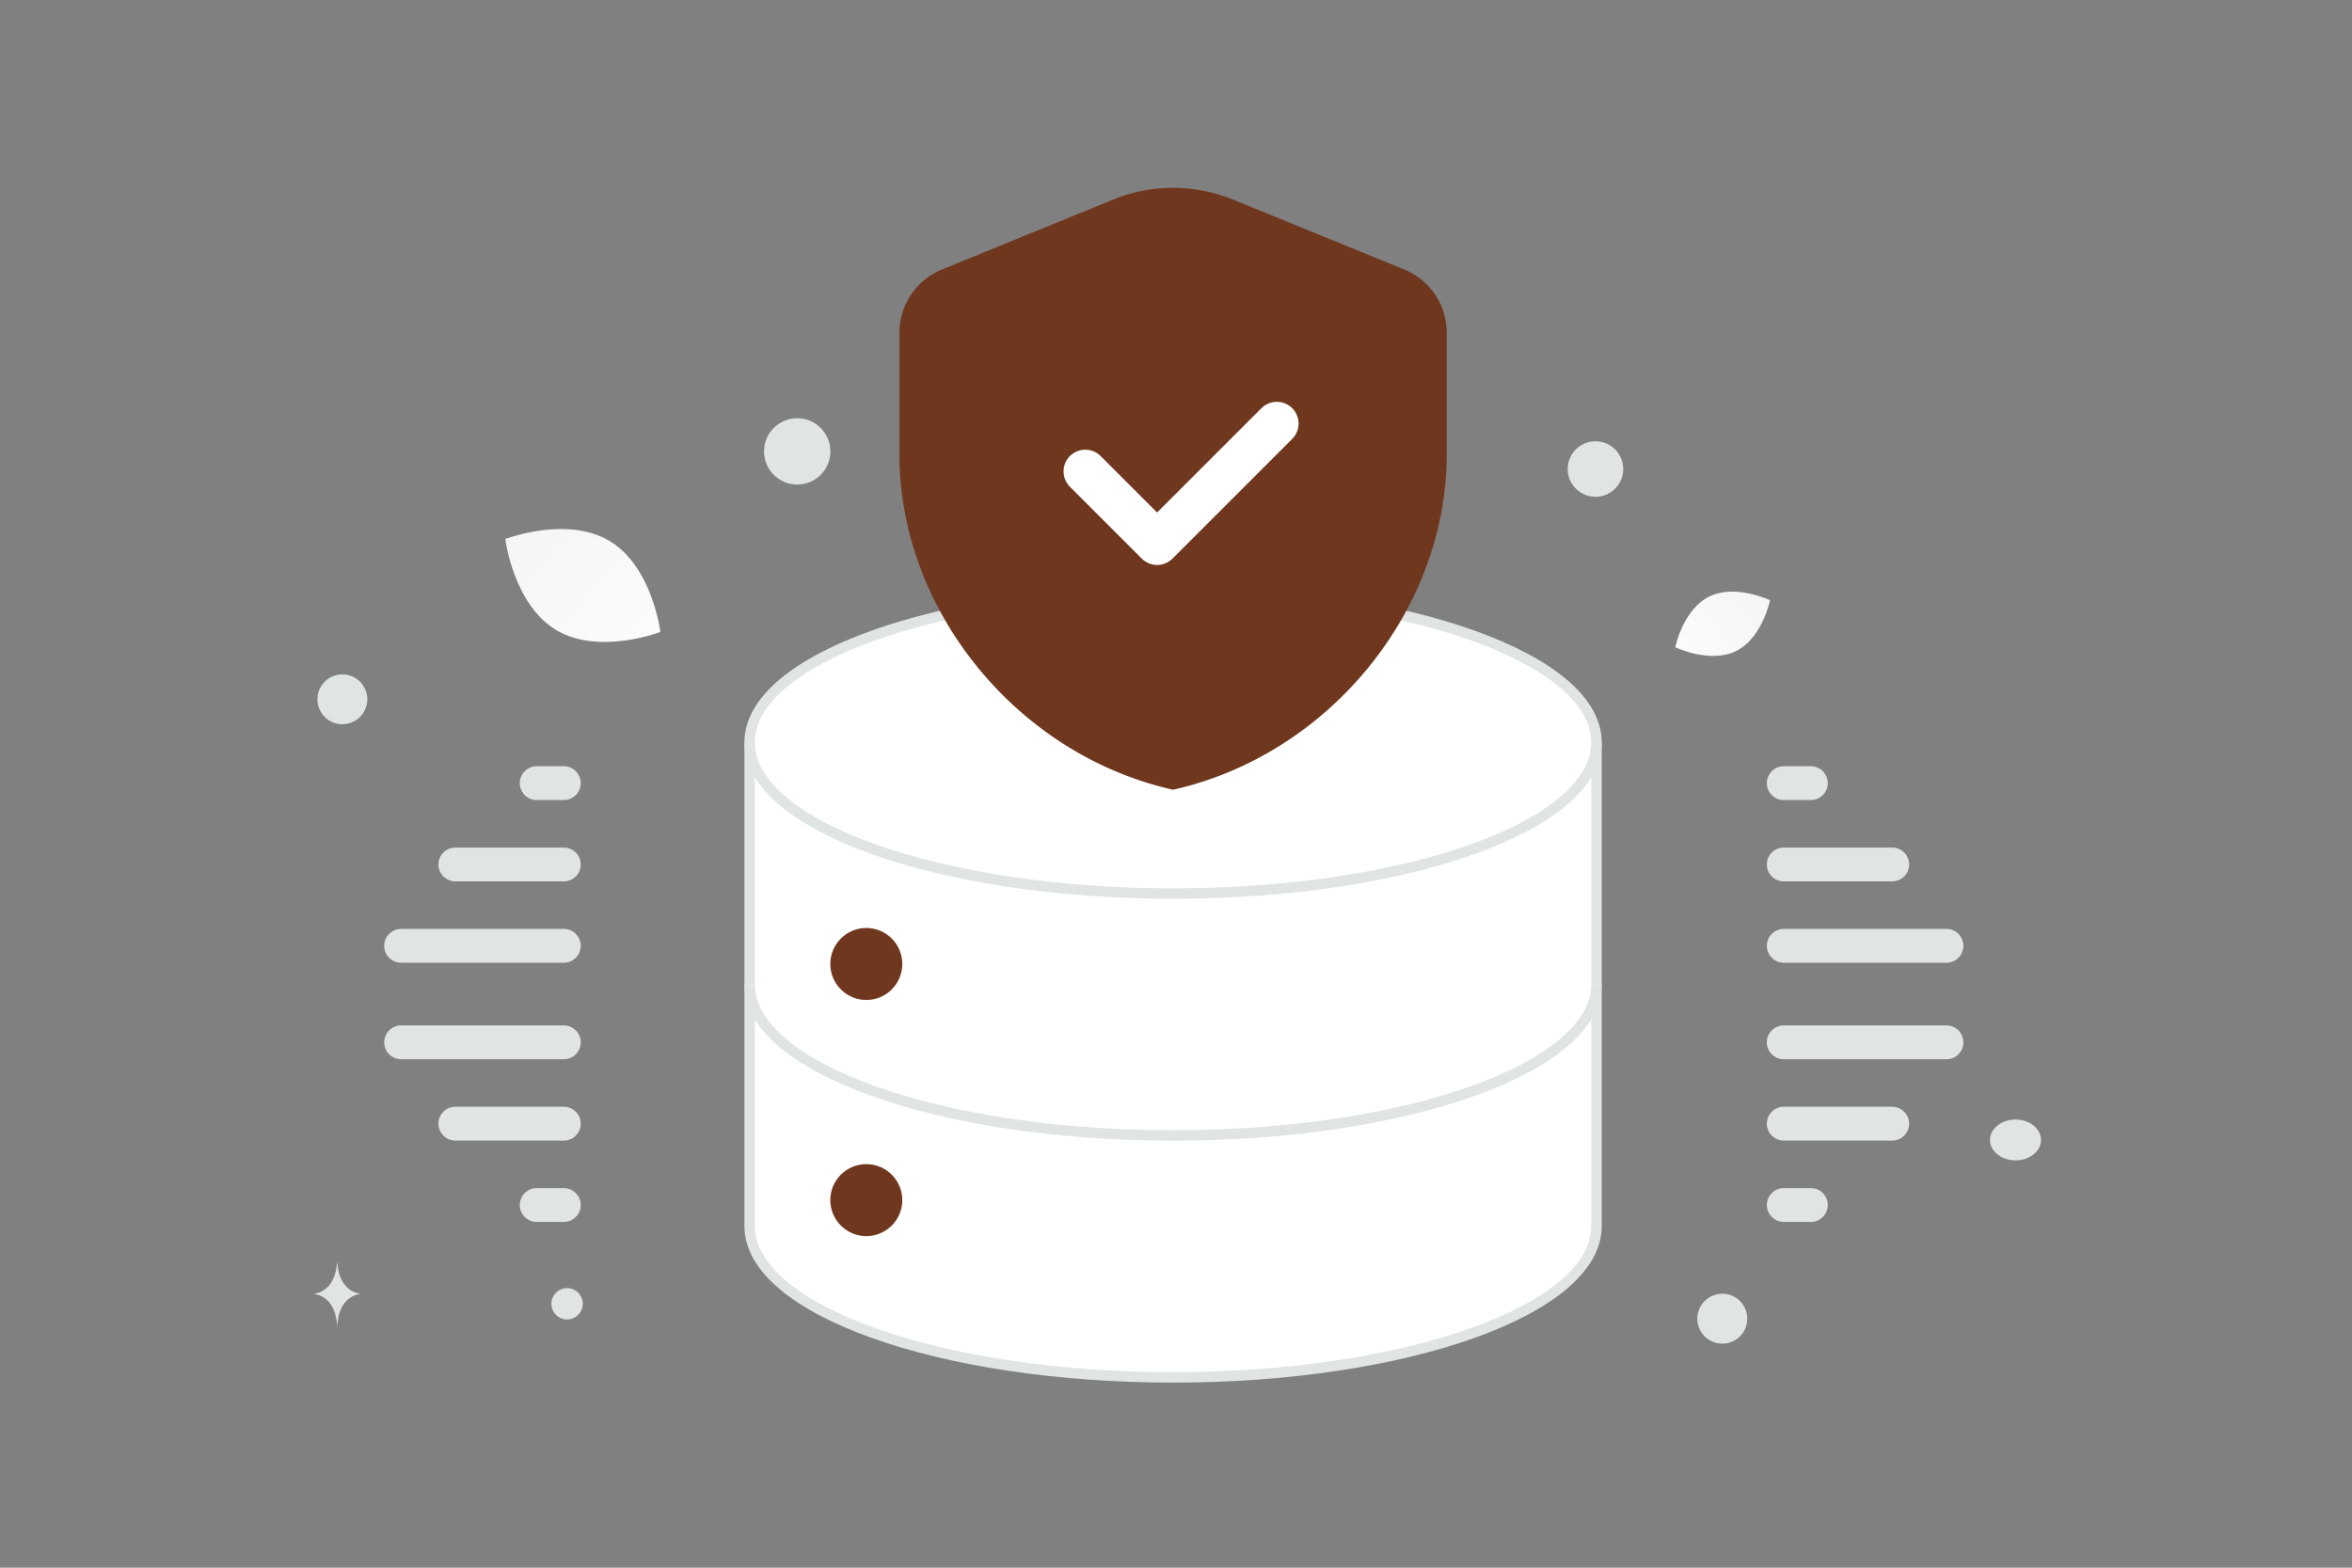<svg width="900" height="600" viewBox="0 0 900 600" fill="none" xmlns="http://www.w3.org/2000/svg"><rect x="0" y="0" width="900" height="600" fill="#808080" stroke="none"/><path fill="transparent" d="M0 0h900v600H0z"/><path d="M664.349 249.148c-10.015 4.968-23.308-1.42-23.308-1.42s2.954-14.44 12.975-19.401c10.015-4.968 23.302 1.413 23.302 1.413s-2.954 14.44-12.969 19.408z" fill="url(#a)"/><path d="M212.814 241.124c16.388 9.822 39.901.742 39.901.742s-3.075-25.001-19.473-34.812c-16.388-9.823-39.891-.754-39.891-.754s3.075 25.001 19.463 34.824z" fill="url(#b)"/><circle r="6" transform="matrix(-1 0 0 1 217 499)" fill="#E1E4E5"/><circle r="9.558" transform="matrix(-1 0 0 1 659.046 504.701)" fill="#E1E4E5"/><circle r="10.626" transform="matrix(-1 0 0 1 610.514 179.51)" fill="#E1E4E5"/><circle r="9.542" transform="scale(1 -1) rotate(-75 -108.901 -219.185)" fill="#E1E4E5"/><circle r="12.694" transform="matrix(-1 0 0 1 305.059 172.76)" fill="#E1E4E5"/><ellipse rx="9.765" ry="7.812" transform="matrix(-1 0 0 1 771.235 436.29)" fill="#E1E4E5"/><path d="M128.952 483.374h.133c.791 11.636 9.124 11.815 9.124 11.815s-9.189.186-9.189 13.632c0-13.446-9.189-13.632-9.189-13.632s8.33-.179 9.121-11.815z" fill="#E1E4E5"/><path fill-rule="evenodd" clip-rule="evenodd" d="M286.854 284.117v185.174c0 31.966 72.543 57.867 162.028 57.867 89.486 0 162.028-25.901 162.028-57.867V284.117c0-31.966-72.542-57.867-162.028-57.867-89.485 0-162.028 25.901-162.028 57.867z" fill="#fff" stroke="#E1E4E5" stroke-width="4"/><path fill-rule="evenodd" clip-rule="evenodd" d="M610.91 284.116c0 31.966-72.542 57.867-162.028 57.867-89.485 0-162.028-25.901-162.028-57.867" fill="#fff"/><path d="M610.91 284.116c0 31.966-72.542 57.867-162.028 57.867-89.485 0-162.028-25.901-162.028-57.867" stroke="#E1E4E5" stroke-width="4"/><path fill-rule="evenodd" clip-rule="evenodd" d="M610.91 376.704c0 31.965-72.542 57.867-162.028 57.867-89.485 0-162.028-25.902-162.028-57.867" fill="#fff"/><path d="M610.91 376.704c0 31.965-72.542 57.867-162.028 57.867-89.485 0-162.028-25.902-162.028-57.867" stroke="#E1E4E5" stroke-width="4"/><path fill-rule="evenodd" clip-rule="evenodd" d="M553.594 173.948c0 59.344-44.673 114.832-104.712 128.306-60.039-13.474-104.712-68.962-104.712-128.306v-46.615a26.126 26.126 0 0 1 16.27-24.189l65.445-26.738a60.783 60.783 0 0 1 45.994 0l65.445 26.738c9.843 4.025 16.27 13.578 16.27 24.189v46.615z" fill="#6f381e"/><path d="m488.585 162.097-45.811 45.811-27.487-27.487" stroke="#fff" stroke-width="16.625" stroke-linecap="round" stroke-linejoin="round"/><circle cx="331.494" cy="368.939" r="13.778" fill="#6f381e"/><circle cx="331.494" cy="459.321" r="13.778" fill="#6f381e"/><path d="M744.82 361.99h-62.265m62.264 36.938h-62.264m0-68.069h41.51m-41.51 99.2h41.509m-41.509-130.333h10.378m-10.378 161.466h10.377m-539.448-99.201h62.264m-62.264 36.937h62.264m0-68.069h-41.51m41.51 99.201h-41.51m41.51-130.333h-10.377m10.377 161.465h-10.377" stroke="#E1E4E5" stroke-width="12.945" stroke-linecap="round" stroke-linejoin="round"/><defs><linearGradient id="a" x1="625.89" y1="264.644" x2="708.494" y2="199.304" gradientUnits="userSpaceOnUse"><stop stop-color="#fff"/><stop offset="1" stop-color="#EEE"/></linearGradient><linearGradient id="b" x1="276.233" y1="272.741" x2="144.366" y2="150.219" gradientUnits="userSpaceOnUse"><stop stop-color="#fff"/><stop offset="1" stop-color="#EEE"/></linearGradient></defs></svg>